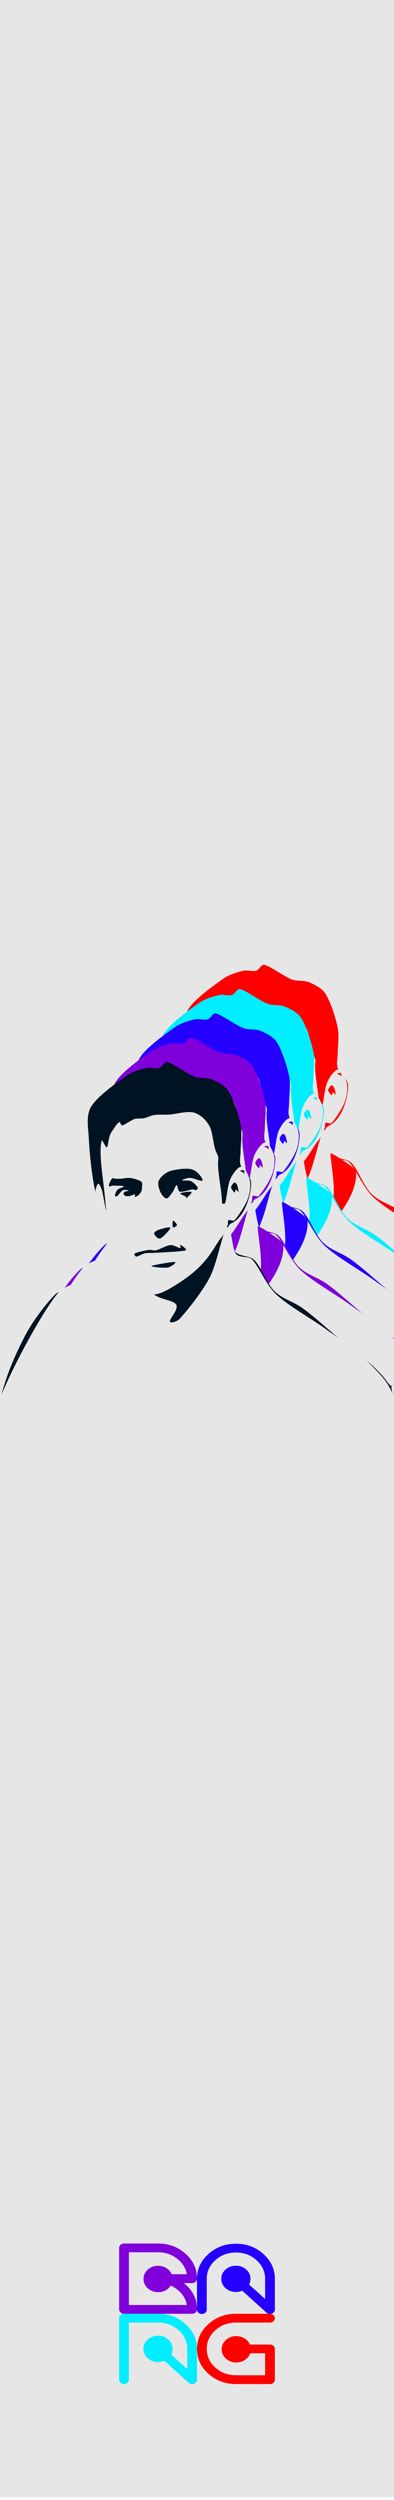 <?xml version="1.0" encoding="UTF-8" standalone="no"?><!DOCTYPE svg PUBLIC "-//W3C//DTD SVG 1.1//EN" "http://www.w3.org/Graphics/SVG/1.1/DTD/svg11.dtd"><svg width="100%" height="100%" viewBox="0 0 60 380" version="1.1" xmlns="http://www.w3.org/2000/svg" xmlns:xlink="http://www.w3.org/1999/xlink" xml:space="preserve" xmlns:serif="http://www.serif.com/" style="fill-rule:evenodd;clip-rule:evenodd;stroke-linejoin:round;stroke-miterlimit:2;"><rect id="JeremyBlankPanel" x="0" y="0" width="60" height="379.559" style="fill:none;"/><clipPath id="_clip1"><rect x="0" y="0" width="60" height="379.559"/></clipPath><g clip-path="url(#_clip1)"><g id="Layer1"><rect id="background" x="-0" y="0" width="60" height="379.559" style="fill:#e6e6e6;"/><g id="illustration"><path d="M15.002,197.216c0.887,-3.365 2.229,-6.369 3.644,-9.063c1.184,-2.255 3.29,-4.957 4.518,-6.161c0.722,-0.71 1.925,-0.644 2.844,-1.069c1.582,-0.733 5.716,-1.986 6.644,-3.327c0.919,-1.327 -0.614,-3.174 -1.074,-4.722c-0.562,-1.892 -1.787,-4.349 -2.298,-6.632c-0.545,-2.433 -0.869,-5.828 -0.971,-7.965c-0.078,-1.621 -0.481,-3.465 0.356,-4.855c0.959,-1.593 4,-3.723 5.395,-4.701c0.873,-0.611 2.155,-0.971 2.977,-1.166c0.634,-0.149 1.414,0.151 1.954,0c0.504,-0.14 0.775,-1.028 1.284,-0.905c0.903,0.218 2.993,1.771 4.136,2.216c0.856,0.333 1.873,0.092 2.718,0.454c0.863,0.37 1.924,0.909 2.459,1.764c0.715,1.144 1.527,3.579 1.833,5.098c0.264,1.313 -0,2.996 -0,4.017c-0,0.703 -0.217,1.44 -0,2.109c0.266,0.82 1.594,1.544 1.598,2.812c0.005,1.795 -1.021,5.137 -2.918,5.983c-1.234,0.551 -0.342,2.427 0.372,4.148c0.424,1.02 2.265,0.708 3.063,1.522c1.016,1.035 1.818,3.478 3.034,4.689c1.177,1.172 2.914,1.609 4.264,2.577c1.449,1.04 2.979,2.409 4.43,3.661c2.123,1.83 6.447,4.782 8.305,7.321c1.656,2.264 0.404,-0.723 0.975,2.023l-59.542,0.172Z" style="fill:#f00;"/><g id="white"><path id="face" d="M32.913,155.79c-0.505,0.401 -0.72,0.896 -1.111,1.44c-0.555,0.771 -0.483,1.932 -0.706,2.336c-0.173,0.315 -0.767,-1.327 -0.855,-0.936c-0.485,2.156 0.365,6.007 0.678,10.355c0.07,0.973 -0.421,-2.219 -0.618,-2.861c-0.111,-0.362 -0.405,-1.051 -0.566,-0.987c-0.16,0.064 -0.496,0.906 -0.398,1.372c0.416,1.973 1.881,7.7 3.158,9.97c0.149,0.265 0.554,0.61 0.576,0.67c0.392,1.088 0.584,1.546 1.325,2.426c0.808,0.96 2.229,2.257 3.448,2.398c1.22,0.141 2.859,-0.921 3.868,-1.549c4.922,-3.061 5.513,-5.64 6.803,-7.14c0.453,-0.527 0.759,-1.429 0.938,-1.864c0.095,-0.233 -0.045,-0.62 0.131,-0.745c0.176,-0.124 0.715,0.227 0.925,0c0.481,-0.521 1.577,-2.124 1.964,-3.123c0.349,-0.901 0.52,-2.043 0.36,-2.875c-0.156,-0.817 -0.818,-2.084 -1.317,-2.118c-0.499,-0.034 -1.333,1.136 -1.675,1.911c-0.406,0.919 -0.554,3.002 -0.762,3.603c-0.053,0.153 -0.48,0.163 -0.485,0.002c-0.055,-1.75 -0.415,-3.356 -0.565,-5.039c-0.179,-2.011 0.266,-1.524 -0.261,-2.576c-0.549,-1.092 -0.532,-3.094 -1.107,-4.114c-0.504,-0.897 -1.351,-1.732 -2.341,-2.011c-1.017,-0.286 -2.757,0.233 -3.759,0.292c-0.75,0.045 -1.608,-0.029 -2.252,0.065c-0.558,0.08 -1.107,0.391 -1.615,0.494c-0.472,0.096 -0.982,-0.023 -1.438,0.128c-0.55,0.182 -1.466,0.883 -1.857,0.962c-0.225,0.046 -0.307,-0.629 -0.486,-0.486Z" style="fill:#e6e6e6;"/><path id="body" d="M74.781,197.765c-0.714,-2.582 -2.488,-3.976 -4.268,-5.86c-1.766,-1.869 -4.053,-3.166 -6.132,-4.678c-2.278,-1.658 -5.672,-3.51 -7.539,-5.269c-1.562,-1.471 -2.647,-4.262 -3.667,-5.288c-0.612,-0.616 -1.918,-0.186 -2.453,-0.868c-0.639,-0.815 -0.712,-4.615 -1.38,-4.017c-0.667,0.598 -1.429,5.289 -2.626,7.602c-1.188,2.296 -3.545,5.161 -4.557,6.276c-0.35,0.387 -1.421,0.77 -1.51,0.413c-0.09,-0.356 1.381,-1.862 0.971,-2.55c-0.41,-0.689 -2.462,-0.776 -3.431,-1.581c-1.431,-1.189 -3.799,-5.096 -5.158,-5.554c-1.296,-0.437 -1.806,2.128 -2.994,2.807c-1.576,0.9 -4.976,0.808 -6.458,2.593c-2.495,3.006 -7.106,11.647 -8.798,15.974l60,-0Z" style="fill:#e6e6e6;"/></g><g id="black"><path d="M36.314,164.857c-0.25,-0.242 -1.017,-0.457 -1.416,-0.554c-0.318,-0.076 -0.753,-0.032 -0.98,-0.024c-0.13,0.005 -0.253,0.065 -0.382,0.075c-0.241,0.018 -0.784,0.037 -1.063,0.037c-0.204,-0 -0.444,-0.157 -0.609,-0.039c-0.176,0.127 -0.373,0.597 -0.447,0.798c-0.048,0.128 -0.088,0.362 -0,0.409c0.087,0.047 0.344,-0.126 0.524,-0.128c0.369,-0.004 1.569,-0.001 1.69,0.104c0.12,0.104 -0.74,0.283 -0.965,0.524c-0.224,0.241 -0.378,0.761 -0.385,0.921c-0.004,0.116 0.253,0.104 0.348,0.037c0.201,-0.141 0.564,-0.74 0.858,-0.881c0.271,-0.13 0.865,-0.007 0.902,0.038c0.037,0.045 -0.549,0.14 -0.679,0.232c-0.092,0.066 -0.133,0.222 -0.101,0.321c0.032,0.099 0.164,0.236 0.292,0.276c0.152,0.047 0.416,0.044 0.62,0.008c0.236,-0.041 0.662,-0.275 0.795,-0.256c0.122,0.018 -0.077,0.339 -0,0.371c0.076,0.032 0.329,-0.074 0.456,-0.177c0.162,-0.129 0.407,-0.4 0.512,-0.599c0.094,-0.179 0.111,-0.393 0.115,-0.596c0.005,-0.249 0.131,-0.688 -0.085,-0.897Z" style="fill:#f00;"/><path d="M40.139,167.374c-0.304,0.008 -0.719,-0.518 -0.9,-0.902c-0.202,-0.432 -0.474,-1.182 -0.317,-1.686c0.156,-0.505 0.737,-1.034 1.257,-1.341c0.52,-0.308 1.264,-0.414 1.862,-0.505c0.57,-0.085 1.277,-0.107 1.728,-0.037c0.356,0.056 0.691,0.242 0.975,0.463c0.292,0.226 0.646,0.669 0.775,0.893c0.075,0.13 0.151,0.451 -0,0.451c-0.299,0 -1.295,-0.434 -1.796,-0.451c-0.419,-0.014 -1.235,0.269 -1.208,0.351c0.027,0.083 0.974,-0.036 1.368,0.145c0.394,0.181 0.864,0.717 0.994,0.94c0.076,0.131 -0.082,0.348 -0.215,0.4c-0.133,0.053 -0.388,-0.105 -0.583,-0.085c-0.416,0.041 -1.508,0.443 -1.908,0.335c-0.355,-0.097 -0.308,-1.001 -0.493,-0.988c-0.185,0.014 -0.366,0.741 -0.615,1.068c-0.256,0.336 -0.62,0.942 -0.924,0.949Z" style="fill:#f00;"/><path d="M38.258,172.748c-0.052,-0.216 0.352,-0.483 0.617,-0.581c0.409,-0.152 1.787,-0.547 1.838,-0.332c0.051,0.216 -1.121,1.473 -1.53,1.625c-0.365,0.136 -0.874,-0.497 -0.925,-0.712Z" style="fill:#f00;"/><path d="M41.128,171.773c-0.1,-0.109 -0.1,-0.959 -0,-1.021c0.099,-0.061 0.594,0.482 0.594,0.652c0,0.171 -0.495,0.477 -0.594,0.369Z" style="fill:#f00;"/><path d="M37.848,177.65c0.172,-0.139 3.122,-0.645 3.54,-0.607c0.418,0.037 -0.596,0.759 -1.032,0.834c-0.59,0.102 -2.68,-0.088 -2.508,-0.227Z" style="fill:#f00;"/><path d="M35.298,175.733c0.31,-0.169 1.564,-0.451 2.104,-0.53c0.374,-0.055 0.765,0.138 1.135,0.057c0.552,-0.122 1.56,-0.735 2.177,-0.791c0.529,-0.047 1.272,0.462 1.527,0.454c0.167,-0.005 -0.134,-0.559 -0,-0.501c0.133,0.059 1.174,0.737 0.801,0.852c-0.664,0.205 -3.757,0.305 -4.789,0.379c-0.467,0.034 -0.953,-0.026 -1.405,0.067c-0.451,0.095 -1.046,0.495 -1.304,0.497c-0.181,0.002 -0.405,-0.397 -0.246,-0.484Z" style="fill:#f00;"/><path d="M42.241,166.6c-0.137,0.122 0.734,0.403 0.881,0.532c0.061,0.054 -0.06,0.296 0,0.242c0.136,-0.122 0.965,-0.845 0.818,-0.974c-0.147,-0.129 -1.563,0.078 -1.699,0.2Z" style="fill:#f00;"/><path d="M49.976,165.695c0.006,0.251 0.403,0.719 0.523,0.776c0.119,0.057 0.093,-0.411 0.194,-0.432c0.1,-0.021 0.381,0.43 0.41,0.307c0.03,-0.123 -0.128,-0.816 -0.235,-1.046c-0.074,-0.158 -0.258,-0.397 -0.407,-0.331c-0.148,0.066 -0.491,0.476 -0.485,0.726Z" style="fill:#f00;"/><path d="M51.336,163.197c0.034,-0.044 0.458,-0.167 0.562,-0.103c0.105,0.064 0.098,0.442 0.065,0.487c-0.034,0.044 -0.169,-0.161 -0.268,-0.222c-0.104,-0.063 -0.392,-0.118 -0.359,-0.162Z" style="fill:#f00;"/><path d="M34.524,179.696c0.463,1.095 1.554,5.927 2.154,7.57c0.308,0.845 0.773,1.696 1.442,2.283c0.669,0.586 1.63,1.096 2.571,1.235c1.238,0.184 4.039,0.035 4.858,-0.138c0.294,-0.061 -0.056,-0.62 0.058,-0.898c0.134,-0.33 0.403,-0.812 0.75,-1.08c1.704,-1.316 4.196,-4.187 4.437,-6.814c0.206,-2.232 -0.501,-5.642 -0.463,-6.538c0.009,-0.208 2.205,1.221 2.854,1.719c0.434,0.332 1.021,0.721 1.043,1.267c0.169,4.212 -4.863,9.034 -8.094,12.638c-0.25,0.28 -0.742,0.16 -1.074,0.334c-1.072,0.56 -4.933,3.057 -5.356,3.027c-0.98,-0.07 -3.022,-5.55 -3.891,-6.282c-0.589,-0.495 -1.331,3.073 -1.324,1.891c0.016,-2.67 0.678,-3.611 -0.588,-9.209c-0.087,-0.384 0.47,-1.368 0.623,-1.005Z" style="fill:#f00;"/></g></g><g id="illustration1" serif:id="illustration"><path d="M11.307,200.911c0.886,-3.365 2.229,-6.369 3.644,-9.063c1.183,-2.255 3.29,-4.956 4.517,-6.161c0.723,-0.71 1.926,-0.643 2.845,-1.069c1.582,-0.733 5.716,-1.985 6.644,-3.327c0.919,-1.327 -0.614,-3.174 -1.074,-4.722c-0.562,-1.892 -1.787,-4.348 -2.298,-6.631c-0.545,-2.433 -0.869,-5.828 -0.971,-7.965c-0.078,-1.622 -0.481,-3.465 0.356,-4.856c0.959,-1.592 4,-3.722 5.395,-4.7c0.873,-0.612 2.155,-0.972 2.977,-1.166c0.634,-0.15 1.414,0.151 1.954,-0c0.504,-0.141 0.775,-1.029 1.284,-0.906c0.903,0.219 2.993,1.772 4.135,2.217c0.856,0.333 1.874,0.091 2.718,0.453c0.863,0.37 1.925,0.909 2.46,1.765c0.715,1.144 1.527,3.578 1.832,5.098c0.265,1.312 0,2.995 0,4.016c0,0.703 -0.217,1.441 0,2.109c0.267,0.821 1.595,1.545 1.599,2.812c0.005,1.796 -1.021,5.137 -2.918,5.983c-1.234,0.551 -0.342,2.427 0.372,4.148c0.424,1.02 2.264,0.709 3.063,1.522c1.016,1.035 1.818,3.478 3.034,4.689c1.177,1.172 2.914,1.609 4.264,2.577c1.448,1.04 2.979,2.41 4.43,3.661c2.123,1.831 6.446,4.782 8.305,7.322c1.656,2.264 0.403,-0.724 0.975,2.022l-59.542,0.172Z" style="fill:#0ef;"/><g id="white1" serif:id="white"><path id="face1" serif:id="face" d="M29.217,159.485c-0.504,0.402 -0.719,0.896 -1.11,1.44c-0.555,0.772 -0.483,1.932 -0.706,2.337c-0.173,0.314 -0.767,-1.328 -0.855,-0.937c-0.485,2.156 0.365,6.007 0.678,10.355c0.07,0.973 -0.421,-2.219 -0.618,-2.86c-0.112,-0.363 -0.405,-1.052 -0.566,-0.988c-0.161,0.064 -0.496,0.907 -0.398,1.372c0.415,1.973 1.881,7.701 3.157,9.97c0.149,0.265 0.555,0.61 0.576,0.67c0.393,1.088 0.584,1.546 1.326,2.426c0.808,0.96 2.229,2.257 3.448,2.398c1.219,0.142 2.859,-0.921 3.868,-1.549c4.922,-3.061 5.512,-5.64 6.803,-7.14c0.453,-0.527 0.759,-1.429 0.937,-1.863c0.096,-0.234 -0.045,-0.621 0.131,-0.745c0.176,-0.125 0.716,0.226 0.925,-0c0.482,-0.521 1.577,-2.124 1.965,-3.124c0.349,-0.901 0.52,-2.043 0.36,-2.875c-0.156,-0.816 -0.819,-2.083 -1.317,-2.118c-0.499,-0.034 -1.333,1.136 -1.676,1.911c-0.406,0.919 -0.553,3.002 -0.761,3.603c-0.053,0.154 -0.481,0.164 -0.486,0.002c-0.054,-1.749 -0.415,-3.355 -0.564,-5.039c-0.179,-2.011 0.266,-1.524 -0.262,-2.576c-0.548,-1.091 -0.531,-3.093 -1.106,-4.114c-0.505,-0.897 -1.352,-1.731 -2.342,-2.01c-1.016,-0.286 -2.756,0.232 -3.758,0.291c-0.75,0.045 -1.608,-0.028 -2.253,0.065c-0.557,0.08 -1.106,0.391 -1.615,0.494c-0.471,0.097 -0.981,-0.023 -1.438,0.128c-0.549,0.182 -1.466,0.883 -1.856,0.963c-0.225,0.045 -0.307,-0.63 -0.487,-0.487Z" style="fill:#e6e6e6;"/><path id="body1" serif:id="body" d="M71.086,201.46c-0.714,-2.582 -2.488,-3.976 -4.269,-5.86c-1.765,-1.868 -4.052,-3.165 -6.131,-4.678c-2.279,-1.658 -5.672,-3.509 -7.539,-5.269c-1.562,-1.471 -2.647,-4.262 -3.667,-5.288c-0.612,-0.616 -1.918,-0.186 -2.454,-0.868c-0.638,-0.814 -0.712,-4.615 -1.379,-4.017c-0.668,0.598 -1.429,5.289 -2.626,7.603c-1.188,2.295 -3.546,5.16 -4.557,6.275c-0.351,0.387 -1.421,0.77 -1.511,0.414c-0.09,-0.356 1.381,-1.862 0.971,-2.551c-0.409,-0.688 -2.462,-0.776 -3.43,-1.58c-1.431,-1.189 -3.799,-5.097 -5.158,-5.555c-1.296,-0.436 -1.807,2.128 -2.995,2.807c-1.575,0.9 -4.975,0.809 -6.457,2.594c-2.496,3.005 -7.106,11.646 -8.798,15.973l60,-0Z" style="fill:#e6e6e6;"/></g><g id="black1" serif:id="black"><path d="M32.619,168.552c-0.25,-0.242 -1.017,-0.457 -1.417,-0.553c-0.317,-0.077 -0.752,-0.033 -0.979,-0.025c-0.13,0.005 -0.253,0.065 -0.382,0.075c-0.241,0.018 -0.785,0.038 -1.063,0.037c-0.204,0 -0.444,-0.157 -0.61,-0.038c-0.176,0.126 -0.372,0.596 -0.447,0.797c-0.047,0.128 -0.087,0.362 0,0.41c0.088,0.046 0.345,-0.126 0.525,-0.129c0.369,-0.004 1.568,-0.001 1.689,0.104c0.121,0.105 -0.739,0.283 -0.964,0.524c-0.225,0.241 -0.379,0.761 -0.385,0.921c-0.004,0.117 0.252,0.104 0.348,0.037c0.201,-0.14 0.564,-0.74 0.857,-0.88c0.272,-0.13 0.866,-0.008 0.903,0.037c0.037,0.045 -0.55,0.141 -0.68,0.233c-0.091,0.065 -0.132,0.221 -0.1,0.32c0.032,0.1 0.164,0.236 0.291,0.276c0.152,0.047 0.417,0.044 0.621,0.009c0.236,-0.042 0.662,-0.276 0.794,-0.256c0.123,0.017 -0.076,0.338 0,0.37c0.076,0.033 0.33,-0.074 0.457,-0.176c0.161,-0.13 0.407,-0.4 0.511,-0.599c0.094,-0.179 0.111,-0.394 0.115,-0.596c0.005,-0.249 0.132,-0.689 -0.084,-0.898Z" style="fill:#0ef;"/><path d="M36.443,171.07c-0.304,0.007 -0.718,-0.518 -0.899,-0.902c-0.203,-0.432 -0.474,-1.182 -0.317,-1.687c0.156,-0.505 0.737,-1.033 1.257,-1.341c0.519,-0.307 1.263,-0.414 1.862,-0.504c0.569,-0.086 1.277,-0.108 1.728,-0.038c0.355,0.057 0.691,0.243 0.975,0.463c0.292,0.226 0.646,0.669 0.775,0.894c0.075,0.129 0.15,0.451 -0,0.451c-0.3,-0 -1.295,-0.435 -1.796,-0.451c-0.419,-0.015 -1.235,0.268 -1.208,0.35c0.026,0.083 0.974,-0.036 1.368,0.145c0.393,0.181 0.864,0.717 0.994,0.941c0.076,0.131 -0.082,0.348 -0.216,0.4c-0.133,0.053 -0.387,-0.106 -0.583,-0.086c-0.415,0.041 -1.507,0.443 -1.907,0.335c-0.355,-0.097 -0.309,-1.001 -0.493,-0.987c-0.185,0.013 -0.366,0.741 -0.615,1.067c-0.257,0.336 -0.621,0.942 -0.925,0.95Z" style="fill:#0ef;"/><path d="M34.562,176.443c-0.051,-0.216 0.353,-0.482 0.618,-0.581c0.409,-0.152 1.786,-0.547 1.837,-0.332c0.052,0.216 -1.12,1.474 -1.53,1.626c-0.364,0.135 -0.874,-0.497 -0.925,-0.713Z" style="fill:#0ef;"/><path d="M37.432,175.468c-0.099,-0.109 -0.099,-0.959 0,-1.02c0.099,-0.062 0.595,0.482 0.595,0.652c0,0.17 -0.496,0.476 -0.595,0.368Z" style="fill:#0ef;"/><path d="M34.152,181.346c0.172,-0.14 3.122,-0.646 3.54,-0.608c0.419,0.037 -0.595,0.76 -1.031,0.835c-0.59,0.101 -2.681,-0.088 -2.509,-0.227Z" style="fill:#0ef;"/><path d="M31.603,179.429c0.309,-0.169 1.563,-0.451 2.103,-0.53c0.375,-0.055 0.765,0.138 1.135,0.056c0.552,-0.122 1.561,-0.734 2.178,-0.79c0.529,-0.048 1.272,0.461 1.526,0.453c0.167,-0.005 -0.133,-0.559 0,-0.501c0.134,0.059 1.174,0.737 0.802,0.852c-0.665,0.206 -3.757,0.305 -4.789,0.379c-0.468,0.034 -0.953,-0.026 -1.405,0.068c-0.451,0.094 -1.046,0.495 -1.304,0.497c-0.181,0.001 -0.405,-0.397 -0.246,-0.484Z" style="fill:#0ef;"/><path d="M38.545,170.295c-0.136,0.122 0.735,0.403 0.882,0.532c0.061,0.054 -0.06,0.297 -0,0.243c0.136,-0.122 0.964,-0.846 0.817,-0.975c-0.147,-0.129 -1.563,0.078 -1.699,0.2Z" style="fill:#0ef;"/><path d="M46.281,169.391c0.006,0.251 0.403,0.718 0.522,0.775c0.12,0.058 0.094,-0.411 0.194,-0.432c0.101,-0.02 0.382,0.431 0.411,0.308c0.029,-0.124 -0.128,-0.816 -0.235,-1.046c-0.074,-0.159 -0.258,-0.398 -0.407,-0.332c-0.148,0.066 -0.492,0.476 -0.485,0.727Z" style="fill:#0ef;"/><path d="M47.641,166.892c0.034,-0.044 0.458,-0.167 0.562,-0.103c0.104,0.064 0.098,0.443 0.065,0.487c-0.034,0.044 -0.169,-0.161 -0.268,-0.221c-0.104,-0.064 -0.393,-0.118 -0.359,-0.163Z" style="fill:#0ef;"/><path d="M30.829,183.392c0.463,1.094 1.554,5.927 2.153,7.569c0.309,0.845 0.774,1.697 1.443,2.283c0.669,0.586 1.63,1.097 2.57,1.236c1.239,0.183 4.04,0.034 4.859,-0.138c0.293,-0.062 -0.056,-0.62 0.057,-0.899c0.135,-0.329 0.404,-0.812 0.751,-1.08c1.704,-1.315 4.195,-4.187 4.437,-6.814c0.205,-2.232 -0.501,-5.641 -0.463,-6.537c0.008,-0.209 2.205,1.22 2.854,1.718c0.434,0.332 1.02,0.721 1.042,1.268c0.169,4.212 -4.862,9.033 -8.093,12.638c-0.25,0.279 -0.742,0.16 -1.074,0.333c-1.072,0.56 -4.934,3.057 -5.357,3.027c-0.979,-0.07 -3.021,-5.55 -3.89,-6.282c-0.589,-0.495 -1.331,3.074 -1.324,1.891c0.016,-2.67 0.678,-3.611 -0.588,-9.208c-0.087,-0.385 0.47,-1.368 0.623,-1.005Z" style="fill:#0ef;"/></g></g><g id="illustration2" serif:id="illustration"><path d="M7.611,204.606c0.887,-3.364 2.229,-6.369 3.644,-9.063c1.184,-2.254 3.291,-4.956 4.518,-6.161c0.723,-0.709 1.926,-0.643 2.845,-1.069c1.581,-0.733 5.715,-1.985 6.644,-3.327c0.918,-1.327 -0.615,-3.174 -1.074,-4.721c-0.562,-1.893 -1.787,-4.349 -2.298,-6.632c-0.545,-2.433 -0.869,-5.828 -0.972,-7.965c-0.077,-1.621 -0.48,-3.465 0.357,-4.856c0.958,-1.592 3.999,-3.722 5.395,-4.7c0.872,-0.612 2.155,-0.971 2.976,-1.166c0.634,-0.15 1.415,0.151 1.954,0c0.505,-0.141 0.775,-1.029 1.284,-0.906c0.904,0.219 2.994,1.772 4.136,2.217c0.856,0.333 1.874,0.092 2.718,0.454c0.863,0.369 1.924,0.909 2.459,1.764c0.716,1.144 1.528,3.579 1.833,5.098c0.264,1.312 0,2.995 0,4.016c0,0.703 -0.217,1.441 0,2.109c0.267,0.821 1.594,1.545 1.598,2.813c0.006,1.795 -1.02,5.136 -2.918,5.983c-1.234,0.551 -0.342,2.426 0.373,4.147c0.424,1.02 2.264,0.709 3.062,1.523c1.017,1.035 1.818,3.477 3.034,4.688c1.177,1.172 2.915,1.61 4.264,2.578c1.449,1.039 2.98,2.409 4.431,3.66c2.123,1.831 6.446,4.782 8.304,7.322c1.657,2.264 0.404,-0.724 0.975,2.023l-59.542,0.171Z" style="fill:#2600ff;"/><g id="white2" serif:id="white"><path id="face2" serif:id="face" d="M25.522,163.18c-0.504,0.402 -0.719,0.897 -1.111,1.44c-0.555,0.772 -0.483,1.932 -0.705,2.337c-0.173,0.314 -0.768,-1.328 -0.856,-0.937c-0.485,2.157 0.365,6.008 0.678,10.355c0.07,0.974 -0.42,-2.219 -0.617,-2.86c-0.112,-0.363 -0.406,-1.051 -0.566,-0.987c-0.161,0.064 -0.496,0.906 -0.398,1.372c0.415,1.973 1.881,7.7 3.157,9.97c0.149,0.265 0.554,0.609 0.576,0.669c0.392,1.089 0.584,1.547 1.325,2.427c0.809,0.959 2.229,2.256 3.449,2.398c1.219,0.141 2.859,-0.922 3.868,-1.549c4.922,-3.062 5.512,-5.64 6.802,-7.141c0.453,-0.527 0.76,-1.428 0.938,-1.863c0.096,-0.233 -0.045,-0.621 0.131,-0.745c0.176,-0.124 0.716,0.226 0.925,-0c0.482,-0.521 1.577,-2.124 1.965,-3.124c0.348,-0.9 0.519,-2.043 0.36,-2.875c-0.157,-0.816 -0.819,-2.083 -1.318,-2.118c-0.498,-0.034 -1.333,1.137 -1.675,1.911c-0.406,0.92 -0.554,3.003 -0.761,3.604c-0.053,0.153 -0.481,0.163 -0.486,0.001c-0.054,-1.749 -0.415,-3.355 -0.565,-5.039c-0.178,-2.011 0.267,-1.524 -0.261,-2.575c-0.548,-1.092 -0.532,-3.094 -1.106,-4.115c-0.505,-0.896 -1.352,-1.731 -2.342,-2.01c-1.017,-0.286 -2.757,0.232 -3.758,0.291c-0.75,0.045 -1.608,-0.028 -2.253,0.065c-0.557,0.081 -1.106,0.391 -1.615,0.494c-0.472,0.097 -0.981,-0.023 -1.438,0.129c-0.549,0.181 -1.466,0.883 -1.856,0.962c-0.225,0.045 -0.307,-0.63 -0.487,-0.487Z" style="fill:#e6e6e6;"/><path id="body2" serif:id="body" d="M67.391,205.155c-0.714,-2.582 -2.488,-3.975 -4.269,-5.859c-1.766,-1.869 -4.053,-3.166 -6.132,-4.678c-2.278,-1.658 -5.671,-3.51 -7.539,-5.27c-1.561,-1.47 -2.646,-4.262 -3.667,-5.288c-0.611,-0.615 -1.917,-0.185 -2.453,-0.868c-0.639,-0.814 -0.712,-4.614 -1.379,-4.017c-0.668,0.598 -1.429,5.289 -2.626,7.603c-1.189,2.296 -3.546,5.161 -4.557,6.276c-0.351,0.386 -1.421,0.769 -1.511,0.413c-0.09,-0.356 1.381,-1.862 0.971,-2.551c-0.41,-0.688 -2.462,-0.775 -3.43,-1.58c-1.432,-1.189 -3.8,-5.096 -5.158,-5.554c-1.297,-0.437 -1.807,2.128 -2.995,2.806c-1.575,0.9 -4.976,0.809 -6.458,2.594c-2.495,3.005 -7.105,11.646 -8.797,15.973l60,0Z" style="fill:#e6e6e6;"/></g><g id="black2" serif:id="black"><path d="M28.924,172.247c-0.251,-0.241 -1.018,-0.456 -1.417,-0.553c-0.318,-0.077 -0.753,-0.033 -0.98,-0.024c-0.129,0.004 -0.252,0.064 -0.382,0.075c-0.241,0.018 -0.784,0.037 -1.063,0.036c-0.203,0 -0.444,-0.157 -0.609,-0.038c-0.176,0.126 -0.372,0.596 -0.447,0.797c-0.047,0.128 -0.087,0.363 0,0.41c0.088,0.046 0.345,-0.126 0.525,-0.128c0.369,-0.004 1.568,-0.002 1.689,0.103c0.121,0.105 -0.739,0.284 -0.964,0.525c-0.225,0.24 -0.379,0.761 -0.385,0.92c-0.005,0.117 0.252,0.105 0.348,0.038c0.2,-0.141 0.564,-0.74 0.857,-0.881c0.272,-0.13 0.865,-0.007 0.903,0.037c0.037,0.045 -0.55,0.141 -0.68,0.233c-0.091,0.065 -0.132,0.221 -0.1,0.321c0.031,0.099 0.163,0.236 0.291,0.275c0.152,0.048 0.417,0.045 0.621,0.009c0.235,-0.042 0.662,-0.275 0.794,-0.256c0.122,0.018 -0.076,0.339 -0,0.371c0.076,0.032 0.329,-0.075 0.457,-0.177c0.161,-0.129 0.407,-0.4 0.511,-0.599c0.094,-0.179 0.111,-0.393 0.115,-0.596c0.005,-0.249 0.132,-0.689 -0.084,-0.898Z" style="fill:#2600ff;"/><path d="M32.748,174.765c-0.304,0.007 -0.719,-0.518 -0.899,-0.902c-0.203,-0.432 -0.474,-1.182 -0.318,-1.687c0.157,-0.505 0.737,-1.033 1.257,-1.34c0.52,-0.308 1.264,-0.415 1.862,-0.505c0.57,-0.086 1.278,-0.108 1.728,-0.037c0.356,0.056 0.691,0.242 0.976,0.463c0.291,0.226 0.645,0.669 0.774,0.893c0.075,0.13 0.151,0.451 0,0.451c-0.299,-0 -1.295,-0.435 -1.795,-0.451c-0.42,-0.014 -1.235,0.268 -1.209,0.351c0.027,0.082 0.975,-0.036 1.368,0.145c0.394,0.181 0.865,0.716 0.995,0.94c0.076,0.131 -0.083,0.348 -0.216,0.4c-0.133,0.053 -0.387,-0.105 -0.583,-0.086c-0.415,0.042 -1.508,0.444 -1.908,0.335c-0.355,-0.096 -0.308,-1 -0.493,-0.987c-0.184,0.013 -0.365,0.741 -0.614,1.068c-0.257,0.336 -0.621,0.941 -0.925,0.949Z" style="fill:#2600ff;"/><path d="M30.867,180.138c-0.051,-0.215 0.353,-0.482 0.618,-0.58c0.409,-0.152 1.786,-0.547 1.837,-0.332c0.051,0.215 -1.121,1.473 -1.53,1.625c-0.365,0.136 -0.874,-0.497 -0.925,-0.713Z" style="fill:#2600ff;"/><path d="M33.737,179.163c-0.099,-0.109 -0.099,-0.959 -0,-1.02c0.099,-0.061 0.595,0.482 0.595,0.652c-0,0.17 -0.496,0.477 -0.595,0.368Z" style="fill:#2600ff;"/><path d="M30.457,185.041c0.172,-0.14 3.122,-0.646 3.54,-0.608c0.418,0.038 -0.595,0.76 -1.031,0.835c-0.59,0.101 -2.681,-0.088 -2.509,-0.227Z" style="fill:#2600ff;"/><path d="M27.907,183.124c0.31,-0.169 1.564,-0.451 2.104,-0.53c0.375,-0.055 0.765,0.138 1.135,0.056c0.552,-0.122 1.56,-0.734 2.178,-0.79c0.528,-0.048 1.272,0.462 1.526,0.454c0.167,-0.005 -0.134,-0.56 -0,-0.501c0.134,0.058 1.174,0.736 0.801,0.851c-0.664,0.206 -3.756,0.305 -4.789,0.38c-0.467,0.034 -0.953,-0.027 -1.404,0.067c-0.452,0.094 -1.046,0.495 -1.305,0.497c-0.18,0.002 -0.404,-0.397 -0.246,-0.484Z" style="fill:#2600ff;"/><path d="M34.85,173.991c-0.136,0.122 0.735,0.402 0.882,0.532c0.06,0.053 -0.061,0.296 -0,0.242c0.136,-0.122 0.964,-0.845 0.817,-0.974c-0.147,-0.13 -1.563,0.078 -1.699,0.2Z" style="fill:#2600ff;"/><path d="M42.585,173.086c0.007,0.251 0.404,0.718 0.523,0.776c0.119,0.057 0.093,-0.412 0.194,-0.433c0.101,-0.02 0.382,0.431 0.411,0.308c0.029,-0.123 -0.129,-0.816 -0.236,-1.046c-0.073,-0.158 -0.257,-0.398 -0.406,-0.331c-0.149,0.066 -0.492,0.476 -0.486,0.726Z" style="fill:#2600ff;"/><path d="M43.946,170.588c0.034,-0.045 0.457,-0.168 0.562,-0.104c0.104,0.064 0.098,0.443 0.064,0.487c-0.034,0.044 -0.169,-0.16 -0.267,-0.221c-0.105,-0.064 -0.393,-0.118 -0.359,-0.162Z" style="fill:#2600ff;"/><path d="M27.134,187.087c0.463,1.094 1.554,5.927 2.153,7.569c0.309,0.846 0.774,1.697 1.443,2.284c0.668,0.586 1.63,1.096 2.57,1.235c1.238,0.183 4.039,0.035 4.859,-0.138c0.293,-0.062 -0.056,-0.62 0.057,-0.898c0.135,-0.33 0.404,-0.812 0.751,-1.081c1.703,-1.315 4.195,-4.186 4.437,-6.813c0.205,-2.232 -0.502,-5.642 -0.464,-6.538c0.009,-0.209 2.206,1.221 2.855,1.718c0.434,0.333 1.02,0.721 1.042,1.268c0.169,4.212 -4.862,9.034 -8.093,12.638c-0.251,0.279 -0.742,0.16 -1.074,0.334c-1.072,0.56 -4.934,3.056 -5.357,3.026c-0.98,-0.069 -3.022,-5.549 -3.891,-6.281c-0.588,-0.496 -1.33,3.073 -1.323,1.89c0.015,-2.669 0.678,-3.611 -0.589,-9.208c-0.087,-0.385 0.47,-1.368 0.624,-1.005Z" style="fill:#2600ff;"/></g></g><g id="illustration3" serif:id="illustration"><path d="M3.916,208.302c0.887,-3.365 2.229,-6.369 3.644,-9.064c1.184,-2.254 3.291,-4.956 4.518,-6.16c0.722,-0.71 1.925,-0.644 2.844,-1.069c1.582,-0.733 5.716,-1.986 6.644,-3.327c0.919,-1.328 -0.614,-3.175 -1.074,-4.722c-0.562,-1.892 -1.786,-4.349 -2.298,-6.632c-0.545,-2.433 -0.869,-5.828 -0.971,-7.965c-0.078,-1.621 -0.48,-3.465 0.356,-4.855c0.959,-1.593 4,-3.723 5.395,-4.701c0.873,-0.611 2.155,-0.971 2.977,-1.166c0.634,-0.149 1.414,0.151 1.954,0c0.504,-0.14 0.775,-1.028 1.284,-0.905c0.903,0.218 2.993,1.771 4.136,2.216c0.856,0.333 1.874,0.092 2.718,0.454c0.863,0.369 1.924,0.909 2.459,1.764c0.715,1.144 1.527,3.579 1.833,5.098c0.264,1.313 -0,2.996 -0,4.017c-0,0.703 -0.217,1.44 -0,2.109c0.266,0.82 1.594,1.544 1.598,2.812c0.005,1.795 -1.021,5.136 -2.918,5.983c-1.234,0.551 -0.342,2.426 0.373,4.147c0.423,1.021 2.264,0.709 3.062,1.523c1.016,1.035 1.818,3.478 3.034,4.689c1.177,1.171 2.915,1.609 4.264,2.577c1.449,1.04 2.98,2.409 4.43,3.661c2.123,1.83 6.447,4.781 8.305,7.321c1.656,2.264 0.404,-0.724 0.975,2.023l-59.542,0.172Z" style="fill:#8000db;"/><g id="white3" serif:id="white"><path id="face3" serif:id="face" d="M21.827,166.875c-0.505,0.402 -0.72,0.897 -1.111,1.441c-0.555,0.771 -0.483,1.932 -0.706,2.336c-0.173,0.315 -0.767,-1.327 -0.855,-0.936c-0.485,2.156 0.365,6.007 0.678,10.355c0.07,0.973 -0.42,-2.219 -0.618,-2.861c-0.111,-0.362 -0.405,-1.051 -0.566,-0.987c-0.16,0.064 -0.496,0.906 -0.398,1.372c0.416,1.973 1.882,7.7 3.158,9.97c0.149,0.265 0.554,0.609 0.576,0.67c0.392,1.088 0.584,1.546 1.325,2.426c0.808,0.96 2.229,2.257 3.448,2.398c1.22,0.141 2.859,-0.922 3.868,-1.549c4.922,-3.061 5.513,-5.64 6.803,-7.14c0.453,-0.527 0.759,-1.429 0.938,-1.864c0.095,-0.233 -0.045,-0.621 0.131,-0.745c0.176,-0.124 0.715,0.227 0.925,0c0.481,-0.521 1.577,-2.124 1.964,-3.124c0.349,-0.9 0.52,-2.042 0.361,-2.874c-0.157,-0.817 -0.819,-2.084 -1.318,-2.118c-0.499,-0.035 -1.333,1.136 -1.675,1.911c-0.406,0.919 -0.554,3.002 -0.762,3.603c-0.053,0.153 -0.48,0.163 -0.485,0.002c-0.055,-1.75 -0.415,-3.356 -0.565,-5.039c-0.179,-2.011 0.266,-1.524 -0.261,-2.576c-0.548,-1.092 -0.532,-3.094 -1.107,-4.114c-0.504,-0.897 -1.351,-1.732 -2.341,-2.011c-1.017,-0.286 -2.757,0.233 -3.759,0.292c-0.75,0.045 -1.608,-0.029 -2.252,0.064c-0.558,0.081 -1.107,0.391 -1.615,0.495c-0.472,0.096 -0.982,-0.024 -1.438,0.128c-0.549,0.182 -1.466,0.883 -1.857,0.962c-0.225,0.046 -0.307,-0.63 -0.486,-0.487Z" style="fill:#e6e6e6;"/><path id="body3" serif:id="body" d="M63.695,208.851c-0.714,-2.582 -2.488,-3.976 -4.268,-5.86c-1.766,-1.869 -4.053,-3.166 -6.132,-4.678c-2.278,-1.658 -5.672,-3.51 -7.539,-5.269c-1.562,-1.471 -2.647,-4.262 -3.667,-5.288c-0.612,-0.616 -1.918,-0.186 -2.453,-0.869c-0.639,-0.814 -0.712,-4.614 -1.38,-4.016c-0.667,0.598 -1.429,5.289 -2.626,7.602c-1.188,2.296 -3.545,5.161 -4.557,6.276c-0.35,0.386 -1.42,0.77 -1.51,0.413c-0.09,-0.356 1.381,-1.862 0.971,-2.55c-0.41,-0.689 -2.462,-0.776 -3.431,-1.581c-1.431,-1.189 -3.799,-5.096 -5.158,-5.554c-1.296,-0.437 -1.806,2.128 -2.994,2.807c-1.575,0.9 -4.976,0.808 -6.458,2.593c-2.495,3.006 -7.106,11.647 -8.798,15.974l60,-0Z" style="fill:#e6e6e6;"/></g><g id="black3" serif:id="black"><path d="M25.228,175.943c-0.25,-0.242 -1.017,-0.457 -1.416,-0.554c-0.318,-0.076 -0.753,-0.033 -0.98,-0.024c-0.13,0.005 -0.253,0.065 -0.382,0.075c-0.241,0.018 -0.784,0.037 -1.063,0.037c-0.204,-0 -0.444,-0.157 -0.609,-0.039c-0.176,0.127 -0.373,0.597 -0.447,0.797c-0.048,0.129 -0.088,0.363 -0,0.41c0.087,0.047 0.344,-0.126 0.524,-0.128c0.369,-0.004 1.569,-0.001 1.69,0.104c0.121,0.104 -0.74,0.283 -0.964,0.524c-0.225,0.241 -0.379,0.761 -0.385,0.92c-0.005,0.117 0.252,0.105 0.347,0.038c0.201,-0.141 0.564,-0.74 0.858,-0.881c0.271,-0.13 0.865,-0.007 0.902,0.038c0.037,0.045 -0.549,0.14 -0.679,0.232c-0.092,0.066 -0.133,0.222 -0.101,0.321c0.032,0.099 0.164,0.236 0.292,0.276c0.152,0.047 0.416,0.044 0.62,0.008c0.236,-0.041 0.662,-0.275 0.795,-0.256c0.122,0.018 -0.076,0.339 -0,0.371c0.076,0.032 0.329,-0.074 0.456,-0.177c0.162,-0.129 0.407,-0.4 0.512,-0.599c0.094,-0.179 0.111,-0.393 0.115,-0.596c0.005,-0.249 0.131,-0.689 -0.085,-0.897Z" style="fill:#8000db;"/><path d="M29.053,178.46c-0.304,0.008 -0.719,-0.518 -0.9,-0.902c-0.202,-0.432 -0.474,-1.182 -0.317,-1.686c0.157,-0.505 0.737,-1.034 1.257,-1.341c0.52,-0.308 1.264,-0.414 1.862,-0.505c0.57,-0.085 1.277,-0.107 1.728,-0.037c0.356,0.056 0.691,0.242 0.976,0.463c0.291,0.226 0.645,0.669 0.774,0.893c0.075,0.13 0.151,0.451 0,0.451c-0.299,0 -1.295,-0.434 -1.796,-0.451c-0.419,-0.014 -1.235,0.269 -1.208,0.351c0.027,0.083 0.974,-0.036 1.368,0.145c0.394,0.181 0.864,0.717 0.994,0.94c0.076,0.131 -0.082,0.348 -0.215,0.4c-0.133,0.053 -0.388,-0.105 -0.583,-0.085c-0.415,0.041 -1.508,0.443 -1.908,0.334c-0.355,-0.096 -0.308,-1 -0.493,-0.987c-0.185,0.014 -0.366,0.741 -0.615,1.068c-0.256,0.336 -0.62,0.941 -0.924,0.949Z" style="fill:#8000db;"/><path d="M27.172,183.834c-0.052,-0.216 0.352,-0.483 0.617,-0.581c0.41,-0.152 1.787,-0.547 1.838,-0.332c0.051,0.216 -1.121,1.473 -1.53,1.625c-0.365,0.136 -0.874,-0.497 -0.925,-0.712Z" style="fill:#8000db;"/><path d="M30.042,182.859c-0.1,-0.109 -0.1,-0.959 -0,-1.021c0.099,-0.061 0.594,0.482 0.594,0.652c0,0.171 -0.495,0.477 -0.594,0.369Z" style="fill:#8000db;"/><path d="M26.762,188.736c0.172,-0.139 3.122,-0.646 3.54,-0.608c0.418,0.038 -0.596,0.76 -1.032,0.835c-0.59,0.102 -2.68,-0.088 -2.508,-0.227Z" style="fill:#8000db;"/><path d="M24.212,186.819c0.31,-0.169 1.564,-0.451 2.104,-0.53c0.374,-0.055 0.765,0.138 1.135,0.057c0.552,-0.122 1.56,-0.735 2.177,-0.791c0.529,-0.048 1.272,0.462 1.527,0.454c0.167,-0.005 -0.134,-0.559 -0,-0.501c0.133,0.058 1.174,0.737 0.801,0.852c-0.664,0.205 -3.757,0.304 -4.789,0.379c-0.467,0.034 -0.953,-0.026 -1.405,0.067c-0.451,0.095 -1.045,0.495 -1.304,0.497c-0.181,0.002 -0.405,-0.397 -0.246,-0.484Z" style="fill:#8000db;"/><path d="M31.155,177.686c-0.137,0.122 0.734,0.403 0.881,0.532c0.061,0.053 -0.06,0.296 0,0.242c0.137,-0.122 0.965,-0.845 0.818,-0.974c-0.147,-0.129 -1.563,0.078 -1.699,0.2Z" style="fill:#8000db;"/><path d="M38.89,176.781c0.006,0.251 0.403,0.719 0.523,0.776c0.119,0.057 0.093,-0.411 0.194,-0.432c0.1,-0.021 0.381,0.43 0.411,0.307c0.029,-0.123 -0.129,-0.816 -0.236,-1.046c-0.074,-0.158 -0.258,-0.397 -0.406,-0.331c-0.149,0.066 -0.492,0.476 -0.486,0.726Z" style="fill:#8000db;"/><path d="M40.251,174.283c0.033,-0.044 0.457,-0.168 0.561,-0.103c0.105,0.064 0.099,0.442 0.065,0.486c-0.034,0.045 -0.169,-0.16 -0.268,-0.221c-0.104,-0.063 -0.392,-0.118 -0.358,-0.162Z" style="fill:#8000db;"/><path d="M23.438,190.782c0.463,1.094 1.554,5.927 2.154,7.57c0.308,0.845 0.773,1.696 1.442,2.283c0.669,0.586 1.63,1.096 2.571,1.235c1.238,0.184 4.039,0.035 4.858,-0.138c0.294,-0.062 -0.056,-0.62 0.058,-0.898c0.134,-0.33 0.403,-0.812 0.75,-1.08c1.704,-1.316 4.196,-4.187 4.437,-6.814c0.206,-2.232 -0.501,-5.642 -0.463,-6.538c0.009,-0.208 2.205,1.221 2.854,1.719c0.434,0.332 1.021,0.721 1.043,1.267c0.169,4.212 -4.863,9.034 -8.094,12.638c-0.25,0.279 -0.742,0.16 -1.074,0.334c-1.072,0.56 -4.933,3.057 -5.356,3.027c-0.98,-0.07 -3.022,-5.55 -3.891,-6.282c-0.589,-0.495 -1.331,3.073 -1.324,1.891c0.016,-2.67 0.678,-3.611 -0.588,-9.209c-0.087,-0.384 0.47,-1.368 0.623,-1.005Z" style="fill:#8000db;"/></g></g><g id="illustration4" serif:id="illustration"><path d="M0.221,211.997c0.887,-3.365 2.229,-6.369 3.644,-9.063c1.184,-2.255 3.29,-4.956 4.517,-6.161c0.723,-0.71 1.926,-0.643 2.845,-1.069c1.582,-0.733 5.716,-1.986 6.644,-3.327c0.919,-1.327 -0.614,-3.174 -1.074,-4.722c-0.562,-1.892 -1.787,-4.349 -2.298,-6.631c-0.545,-2.434 -0.869,-5.829 -0.971,-7.966c-0.078,-1.621 -0.481,-3.464 0.356,-4.855c0.959,-1.592 4,-3.723 5.395,-4.7c0.873,-0.612 2.155,-0.972 2.977,-1.166c0.634,-0.15 1.414,0.151 1.954,-0c0.504,-0.141 0.775,-1.029 1.284,-0.906c0.903,0.218 2.993,1.772 4.135,2.216c0.856,0.334 1.874,0.092 2.719,0.454c0.862,0.37 1.924,0.909 2.459,1.765c0.715,1.144 1.527,3.578 1.833,5.097c0.264,1.313 -0,2.996 -0,4.017c-0,0.703 -0.218,1.441 -0,2.109c0.266,0.821 1.594,1.545 1.598,2.812c0.005,1.796 -1.021,5.137 -2.918,5.983c-1.234,0.551 -0.342,2.427 0.372,4.148c0.424,1.02 2.264,0.709 3.063,1.522c1.016,1.035 1.818,3.478 3.034,4.689c1.177,1.172 2.914,1.609 4.264,2.577c1.448,1.04 2.979,2.41 4.43,3.661c2.123,1.831 6.446,4.782 8.305,7.322c1.656,2.264 0.403,-0.724 0.975,2.022l-59.542,0.172Z" style="fill:#001322;"/><g id="white4" serif:id="white"><path id="face4" serif:id="face" d="M18.131,170.571c-0.504,0.402 -0.719,0.896 -1.11,1.44c-0.555,0.772 -0.483,1.932 -0.706,2.337c-0.173,0.314 -0.767,-1.328 -0.855,-0.937c-0.485,2.156 0.365,6.007 0.678,10.355c0.07,0.973 -0.421,-2.219 -0.618,-2.86c-0.112,-0.363 -0.405,-1.052 -0.566,-0.988c-0.161,0.064 -0.496,0.906 -0.398,1.372c0.415,1.973 1.881,7.701 3.157,9.97c0.149,0.265 0.555,0.61 0.576,0.67c0.393,1.088 0.584,1.546 1.326,2.426c0.808,0.96 2.229,2.257 3.448,2.398c1.219,0.142 2.859,-0.921 3.868,-1.549c4.922,-3.061 5.513,-5.64 6.803,-7.14c0.453,-0.527 0.759,-1.429 0.937,-1.863c0.096,-0.234 -0.045,-0.621 0.131,-0.745c0.176,-0.125 0.716,0.226 0.926,-0c0.481,-0.521 1.576,-2.124 1.964,-3.124c0.349,-0.901 0.52,-2.043 0.36,-2.875c-0.156,-0.816 -0.819,-2.084 -1.317,-2.118c-0.499,-0.034 -1.333,1.136 -1.676,1.911c-0.406,0.919 -0.553,3.002 -0.761,3.603c-0.053,0.153 -0.48,0.164 -0.485,0.002c-0.055,-1.749 -0.416,-3.355 -0.565,-5.039c-0.179,-2.011 0.266,-1.524 -0.262,-2.576c-0.548,-1.091 -0.531,-3.093 -1.106,-4.114c-0.505,-0.897 -1.352,-1.731 -2.342,-2.011c-1.016,-0.286 -2.756,0.233 -3.758,0.292c-0.75,0.045 -1.608,-0.028 -2.253,0.065c-0.557,0.08 -1.106,0.391 -1.615,0.494c-0.471,0.097 -0.981,-0.023 -1.438,0.128c-0.549,0.182 -1.465,0.883 -1.856,0.963c-0.225,0.045 -0.307,-0.63 -0.487,-0.487Z" style="fill:#e6e6e6;"/><path id="body4" serif:id="body" d="M60,212.546c-0.714,-2.582 -2.488,-3.976 -4.269,-5.86c-1.765,-1.868 -4.052,-3.166 -6.131,-4.678c-2.279,-1.658 -5.672,-3.509 -7.539,-5.269c-1.562,-1.471 -2.647,-4.262 -3.667,-5.288c-0.612,-0.616 -1.918,-0.186 -2.454,-0.868c-0.638,-0.814 -0.711,-4.615 -1.379,-4.017c-0.668,0.598 -1.429,5.289 -2.626,7.602c-1.188,2.296 -3.546,5.161 -4.557,6.276c-0.351,0.387 -1.421,0.77 -1.511,0.413c-0.09,-0.355 1.381,-1.861 0.972,-2.55c-0.41,-0.688 -2.462,-0.776 -3.431,-1.581c-1.431,-1.188 -3.799,-5.096 -5.158,-5.554c-1.296,-0.437 -1.807,2.128 -2.994,2.807c-1.576,0.9 -4.976,0.809 -6.458,2.594c-2.496,3.005 -7.106,11.646 -8.798,15.973l60,-0Z" style="fill:#e6e6e6;"/></g><g id="black4" serif:id="black"><path d="M21.533,179.638c-0.25,-0.242 -1.017,-0.457 -1.417,-0.553c-0.317,-0.077 -0.752,-0.033 -0.979,-0.025c-0.13,0.005 -0.253,0.065 -0.382,0.075c-0.241,0.018 -0.785,0.038 -1.063,0.037c-0.204,0 -0.444,-0.157 -0.61,-0.038c-0.176,0.126 -0.372,0.596 -0.446,0.797c-0.048,0.128 -0.088,0.362 -0,0.409c0.087,0.047 0.344,-0.126 0.524,-0.128c0.369,-0.004 1.568,-0.001 1.689,0.104c0.121,0.104 -0.739,0.283 -0.964,0.524c-0.225,0.241 -0.379,0.761 -0.385,0.921c-0.004,0.117 0.252,0.104 0.348,0.037c0.201,-0.141 0.564,-0.74 0.858,-0.88c0.271,-0.13 0.865,-0.008 0.902,0.037c0.037,0.045 -0.55,0.141 -0.68,0.233c-0.091,0.065 -0.132,0.221 -0.1,0.32c0.032,0.1 0.164,0.236 0.291,0.276c0.152,0.047 0.417,0.044 0.621,0.009c0.236,-0.042 0.662,-0.276 0.794,-0.256c0.123,0.017 -0.076,0.338 0,0.37c0.076,0.033 0.33,-0.074 0.457,-0.176c0.161,-0.13 0.407,-0.4 0.511,-0.6c0.094,-0.178 0.111,-0.393 0.115,-0.595c0.005,-0.249 0.132,-0.689 -0.084,-0.898Z" style="fill:#001322;"/><path d="M25.357,182.156c-0.304,0.007 -0.718,-0.518 -0.899,-0.903c-0.203,-0.431 -0.474,-1.182 -0.317,-1.686c0.156,-0.505 0.737,-1.033 1.257,-1.341c0.52,-0.307 1.263,-0.414 1.862,-0.504c0.569,-0.086 1.277,-0.108 1.728,-0.038c0.355,0.056 0.691,0.243 0.975,0.463c0.292,0.226 0.646,0.669 0.775,0.893c0.075,0.13 0.15,0.452 -0,0.452c-0.3,-0 -1.295,-0.435 -1.796,-0.452c-0.419,-0.014 -1.235,0.269 -1.208,0.351c0.026,0.083 0.974,-0.036 1.368,0.145c0.393,0.181 0.864,0.717 0.994,0.941c0.076,0.131 -0.082,0.347 -0.215,0.4c-0.134,0.052 -0.388,-0.106 -0.584,-0.086c-0.415,0.041 -1.507,0.443 -1.907,0.335c-0.355,-0.097 -0.309,-1.001 -0.493,-0.988c-0.185,0.014 -0.366,0.742 -0.615,1.068c-0.257,0.336 -0.621,0.942 -0.925,0.95Z" style="fill:#001322;"/><path d="M23.476,187.529c-0.051,-0.216 0.353,-0.483 0.618,-0.581c0.409,-0.152 1.786,-0.547 1.838,-0.332c0.051,0.216 -1.121,1.473 -1.53,1.626c-0.365,0.135 -0.874,-0.498 -0.926,-0.713Z" style="fill:#001322;"/><path d="M26.346,186.554c-0.099,-0.109 -0.099,-0.959 0,-1.02c0.099,-0.062 0.595,0.481 0.595,0.652c0,0.17 -0.496,0.476 -0.595,0.368Z" style="fill:#001322;"/><path d="M23.066,192.432c0.172,-0.14 3.122,-0.646 3.541,-0.608c0.418,0.037 -0.596,0.76 -1.032,0.835c-0.59,0.101 -2.681,-0.088 -2.509,-0.227Z" style="fill:#001322;"/><path d="M20.517,190.515c0.309,-0.169 1.564,-0.451 2.103,-0.53c0.375,-0.055 0.766,0.138 1.135,0.056c0.553,-0.122 1.561,-0.734 2.178,-0.791c0.529,-0.047 1.272,0.462 1.526,0.454c0.167,-0.005 -0.133,-0.559 0,-0.501c0.134,0.059 1.174,0.737 0.802,0.852c-0.665,0.205 -3.757,0.305 -4.789,0.379c-0.468,0.034 -0.953,-0.026 -1.405,0.068c-0.451,0.094 -1.046,0.494 -1.304,0.497c-0.181,0.001 -0.405,-0.397 -0.246,-0.484Z" style="fill:#001322;"/><path d="M27.459,181.381c-0.136,0.122 0.735,0.403 0.882,0.532c0.061,0.054 -0.06,0.297 -0,0.243c0.136,-0.122 0.964,-0.846 0.817,-0.975c-0.147,-0.129 -1.562,0.078 -1.699,0.2Z" style="fill:#001322;"/><path d="M35.195,180.477c0.006,0.25 0.403,0.718 0.522,0.775c0.12,0.058 0.094,-0.411 0.194,-0.432c0.101,-0.02 0.382,0.431 0.411,0.308c0.029,-0.124 -0.128,-0.816 -0.235,-1.046c-0.074,-0.159 -0.258,-0.398 -0.407,-0.332c-0.148,0.066 -0.491,0.476 -0.485,0.727Z" style="fill:#001322;"/><path d="M36.555,177.978c0.034,-0.044 0.458,-0.167 0.562,-0.103c0.104,0.064 0.098,0.443 0.065,0.487c-0.034,0.044 -0.169,-0.161 -0.268,-0.222c-0.104,-0.063 -0.393,-0.118 -0.359,-0.162Z" style="fill:#001322;"/></g></g><g id="Logo"><path d="M27.996,347.02l1.257,-0c0.206,-0 0.381,-0.066 0.528,-0.198c0.146,-0.132 0.219,-0.29 0.219,-0.475c-0,-1.474 -0.579,-2.733 -1.737,-3.776c-1.158,-1.043 -2.555,-1.565 -4.191,-1.565l-5.181,-0c-0.206,-0 -0.382,0.066 -0.528,0.198c-0.146,0.131 -0.219,0.29 -0.219,0.475l-0,9.346c-0,0.178 0.073,0.333 0.219,0.465c0.146,0.131 0.322,0.197 0.528,0.197l10.362,0c0.206,0 0.381,-0.066 0.528,-0.197c0.146,-0.132 0.219,-0.287 0.219,-0.465c-0,-1.602 -0.668,-2.937 -2.004,-4.005Zm-0.782,-3.504c0.672,0.605 1.087,1.325 1.245,2.158l-2.312,-0c-0.158,-0.378 -0.427,-0.686 -0.806,-0.924c-0.38,-0.239 -0.803,-0.358 -1.269,-0.358c-0.617,-0 -1.14,0.196 -1.571,0.587c-0.431,0.392 -0.646,0.862 -0.646,1.41c-0,0.556 0.215,1.029 0.646,1.421c0.431,0.392 0.954,0.587 1.571,0.587c0.846,0 1.486,-0.331 1.921,-0.993c0.45,0.199 0.857,0.459 1.221,0.78c0.672,0.605 1.087,1.328 1.245,2.168l-8.833,0l-0,-8.011l4.446,0c1.225,0 2.272,0.392 3.142,1.175Z" style="fill:#8000db;fill-rule:nonzero;"/><path d="M40.113,342.608c-1.154,-1.047 -2.549,-1.57 -4.185,-1.57c-1.636,0 -3.033,0.522 -4.191,1.565c-1.158,1.043 -1.737,2.302 -1.737,3.776l0,4.678c0,0.178 0.073,0.333 0.219,0.465c0.147,0.131 0.318,0.197 0.516,0.197c0.206,0 0.381,-0.066 0.528,-0.197c0.146,-0.132 0.219,-0.287 0.219,-0.465l0,-4.678c0,-1.104 0.435,-2.048 1.304,-2.831c0.87,-0.783 1.917,-1.175 3.142,-1.175c1.225,0 2.273,0.392 3.142,1.175c0.869,0.783 1.304,1.727 1.304,2.831l0,3.065l-2.442,-2.2c0.142,-0.271 0.213,-0.559 0.213,-0.865c0,-0.556 -0.215,-1.028 -0.646,-1.416c-0.431,-0.388 -0.954,-0.582 -1.571,-0.582c-0.616,0 -1.142,0.194 -1.577,0.582c-0.434,0.388 -0.652,0.86 -0.652,1.416c0,0.555 0.218,1.027 0.652,1.415c0.435,0.388 0.961,0.582 1.577,0.582c0.34,0 0.66,-0.064 0.96,-0.192l3.7,3.343c0.15,0.128 0.324,0.192 0.521,0.192c0.206,0 0.382,-0.066 0.528,-0.197c0.146,-0.132 0.219,-0.287 0.219,-0.465l0,-4.678c0,-1.474 -0.581,-2.731 -1.743,-3.771Z" style="fill:#2600ff;fill-rule:nonzero;"/><path d="M28.257,353.257c-1.154,-1.046 -2.549,-1.57 -4.185,-1.57l-5.193,0c-0.198,0 -0.37,0.066 -0.516,0.198c-0.146,0.132 -0.219,0.29 -0.219,0.475l-0,9.336c-0,0.185 0.073,0.343 0.219,0.475c0.146,0.132 0.318,0.198 0.516,0.198c0.205,-0 0.381,-0.066 0.527,-0.198c0.147,-0.132 0.22,-0.29 0.22,-0.475l-0,-8.674l4.446,0c1.225,0 2.272,0.392 3.142,1.175c0.869,0.784 1.304,1.727 1.304,2.831l-0,3.065l-2.442,-2.2c0.142,-0.271 0.213,-0.559 0.213,-0.865c0,-0.556 -0.215,-1.029 -0.646,-1.421c-0.431,-0.391 -0.955,-0.587 -1.571,-0.587c-0.617,-0 -1.142,0.196 -1.577,0.587c-0.435,0.392 -0.652,0.865 -0.652,1.421c-0,0.555 0.217,1.027 0.652,1.415c0.435,0.388 0.96,0.582 1.577,0.582c0.34,0 0.66,-0.064 0.96,-0.192l3.699,3.343c0.151,0.128 0.324,0.193 0.522,0.193c0.206,-0 0.381,-0.066 0.528,-0.198c0.146,-0.132 0.219,-0.29 0.219,-0.475l0,-4.668c0,-1.474 -0.581,-2.731 -1.743,-3.771Z" style="fill:#0ef;fill-rule:nonzero;"/><path d="M41.109,356.366l-3.047,-0c-0.166,-0.385 -0.436,-0.695 -0.812,-0.93c-0.375,-0.235 -0.796,-0.352 -1.263,-0.352c-0.616,-0 -1.142,0.194 -1.576,0.582c-0.435,0.388 -0.653,0.86 -0.653,1.415c0,0.556 0.218,1.029 0.653,1.421c0.434,0.392 0.96,0.587 1.576,0.587c0.49,0 0.929,-0.13 1.316,-0.389c0.388,-0.26 0.653,-0.597 0.795,-1.01l2.276,0l0,3.343l-4.446,0c-1.225,0 -2.272,-0.391 -3.142,-1.175c-0.869,-0.783 -1.304,-1.726 -1.304,-2.83c0,-1.104 0.435,-2.047 1.304,-2.831c0.87,-0.783 1.917,-1.175 3.142,-1.175l5.181,0c0.206,0 0.382,-0.065 0.528,-0.197c0.146,-0.132 0.219,-0.287 0.219,-0.465c0,-0.185 -0.073,-0.343 -0.219,-0.475c-0.146,-0.132 -0.322,-0.198 -0.528,-0.198l-5.181,0c-1.636,0 -3.033,0.522 -4.191,1.565c-1.158,1.043 -1.737,2.302 -1.737,3.776c0,1.474 0.579,2.733 1.737,3.776c1.158,1.043 2.555,1.565 4.191,1.565l5.181,-0c0.206,-0 0.382,-0.066 0.528,-0.198c0.146,-0.132 0.219,-0.29 0.219,-0.475l0,-4.668c0,-0.185 -0.073,-0.342 -0.219,-0.47c-0.146,-0.128 -0.322,-0.192 -0.528,-0.192Z" style="fill:#f00;fill-rule:nonzero;"/></g></g></g></svg>